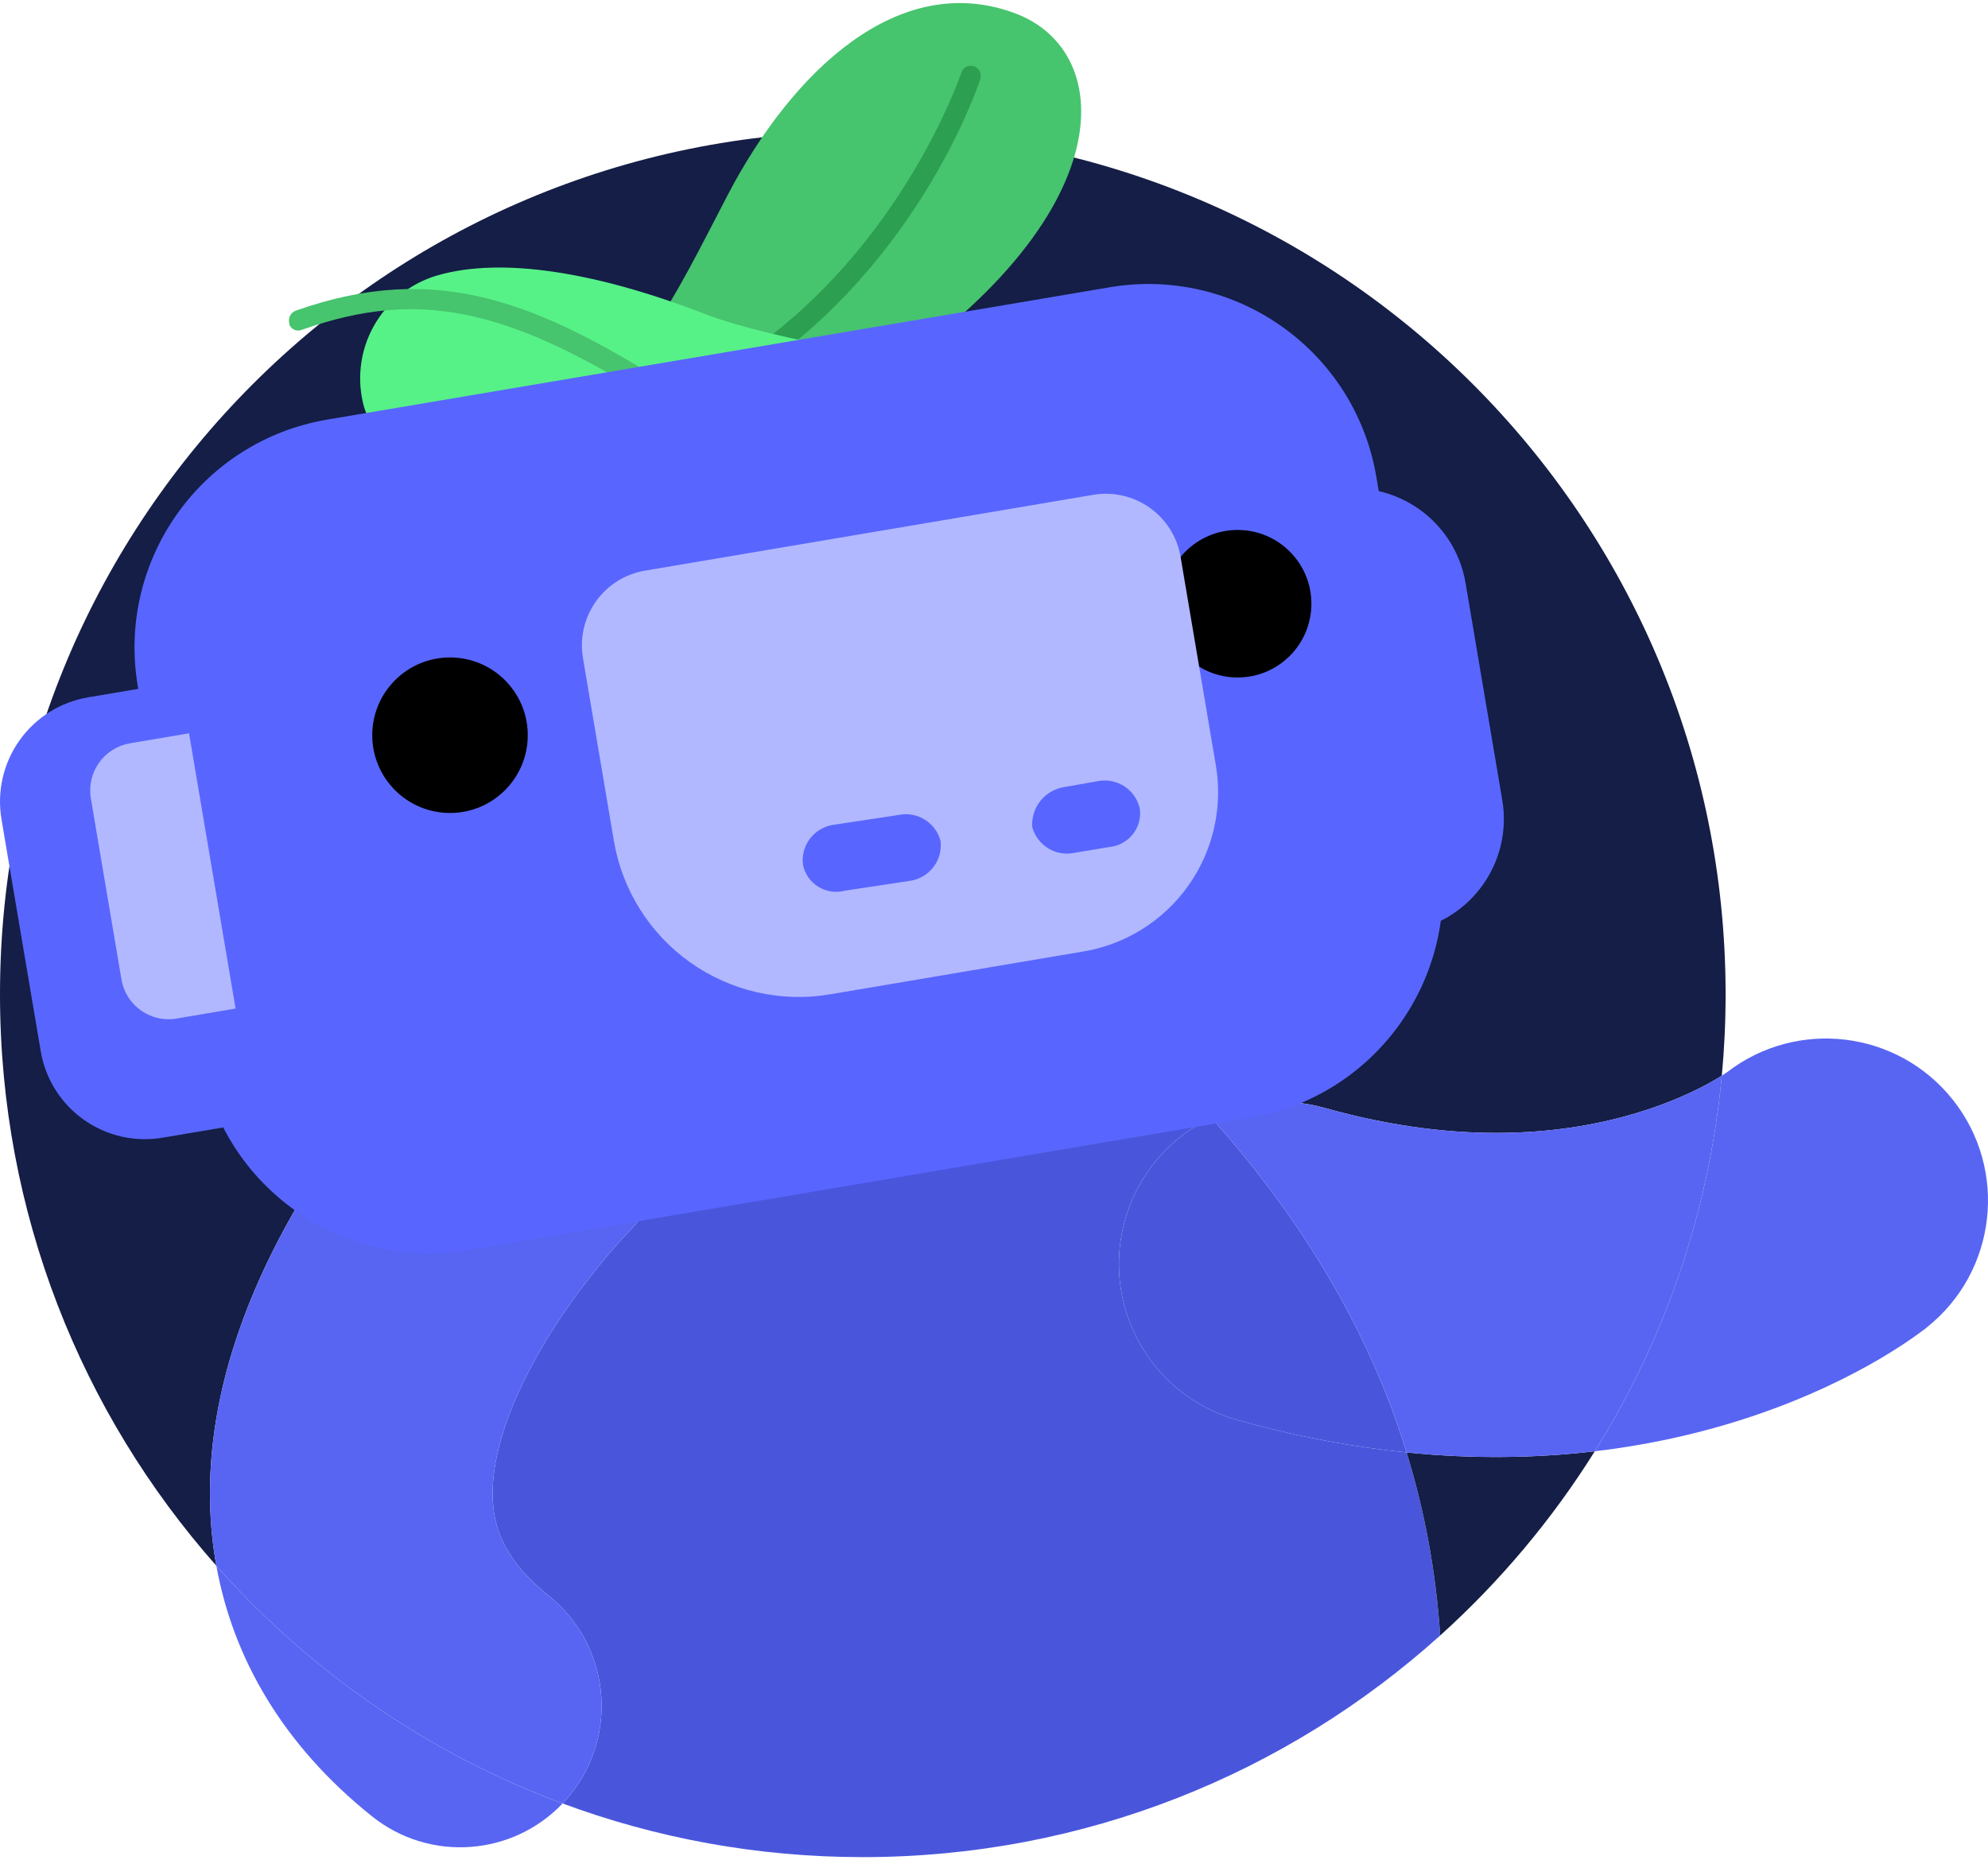 <svg width="124" height="116" viewBox="0 0 124 116" fill="none" xmlns="http://www.w3.org/2000/svg">
<path d="M77.163 88.566C71.79 87.054 68.659 81.473 70.171 76.1C70.993 73.179 73.017 70.921 75.556 69.711C74.48 68.499 73.372 67.331 72.244 66.203L41.772 70.012C41.934 72.447 41.09 74.936 39.239 76.805L39.235 76.809L39.231 76.812C39.224 76.82 39.214 76.83 39.201 76.844C39.182 76.863 39.159 76.888 39.129 76.919C39.026 77.027 38.857 77.209 38.635 77.456C38.189 77.952 37.542 78.702 36.804 79.649C35.293 81.586 33.563 84.14 32.323 86.887C31.058 89.689 30.571 92.099 30.77 93.996C30.933 95.56 31.604 97.433 34.216 99.523C38.018 102.564 38.634 108.111 35.593 111.913C35.433 112.113 35.265 112.305 35.092 112.488C40.923 114.652 47.232 115.835 53.817 115.835C67.666 115.835 80.293 110.604 89.831 102.009C89.56 97.934 88.829 94.138 87.736 90.594C84.418 90.26 80.888 89.614 77.163 88.566Z" fill="#4956DC"/>
<path d="M70.171 76.1C68.659 81.473 71.79 87.054 77.163 88.566C80.888 89.614 84.418 90.26 87.736 90.594C85.208 82.396 80.743 75.549 75.556 69.711C73.017 70.921 70.993 73.179 70.171 76.1Z" fill="#4956DC"/>
<path d="M53.817 8.202C24.095 8.202 0 32.296 0 62.018C0 75.689 5.097 88.169 13.495 97.662C13.386 97.055 13.299 96.444 13.235 95.829C12.594 89.701 14.267 84.034 16.254 79.633C18.266 75.176 20.879 71.4 22.9 68.808C23.927 67.491 24.843 66.426 25.518 65.675C25.857 65.298 26.137 64.997 26.344 64.779C26.448 64.67 26.533 64.581 26.599 64.514L26.681 64.43L26.711 64.4L26.723 64.388L26.728 64.383C26.73 64.38 26.733 64.378 32.977 70.6L26.733 64.378C30.169 60.929 35.751 60.92 39.199 64.356C40.777 65.929 41.635 67.951 41.772 70.012L72.244 66.203C73.372 67.331 74.48 68.499 75.556 69.711C77.689 68.695 80.185 68.418 82.637 69.108C91.338 71.555 97.875 70.683 102.034 69.438C104.154 68.803 105.721 68.051 106.681 67.516C106.982 67.349 107.222 67.204 107.397 67.093C107.554 65.422 107.633 63.73 107.633 62.018C107.633 32.296 83.539 8.202 53.817 8.202Z" fill="#141E46"/>
<path d="M87.736 90.594C88.829 94.138 89.56 97.934 89.831 102.009C93.553 98.655 96.804 94.789 99.474 90.521C95.939 90.937 92.014 91.025 87.736 90.594Z" fill="#141E46"/>
<path d="M38.635 77.456C38.857 77.209 39.026 77.027 39.129 76.919C39.159 76.888 39.182 76.863 39.201 76.844L39.231 76.812L39.235 76.809L39.239 76.805C41.09 74.936 41.934 72.447 41.772 70.012C41.635 67.951 40.777 65.929 39.199 64.356C35.751 60.92 30.169 60.929 26.733 64.378L32.977 70.6C26.733 64.378 26.73 64.38 26.728 64.383L26.723 64.388L26.711 64.4L26.681 64.43L26.599 64.514C26.533 64.581 26.448 64.67 26.344 64.779C26.137 64.997 25.857 65.298 25.518 65.675C24.843 66.426 23.927 67.491 22.9 68.808C20.879 71.4 18.266 75.176 16.254 79.633C14.267 84.034 12.594 89.701 13.235 95.829C13.299 96.444 13.386 97.055 13.495 97.662C17.59 102.291 22.469 106.209 27.925 109.209C30.217 110.469 32.611 111.567 35.092 112.488C35.265 112.305 35.433 112.113 35.593 111.913C38.634 108.111 38.018 102.564 34.216 99.523C31.604 97.433 30.933 95.56 30.77 93.996C30.571 92.099 31.058 89.689 32.323 86.887C33.563 84.14 35.293 81.586 36.804 79.649C37.542 78.702 38.189 77.952 38.635 77.456Z" fill="#5865F2"/>
<path d="M13.495 97.662C14.539 103.439 17.658 108.854 23.203 113.29C26.804 116.171 31.971 115.769 35.092 112.488C32.611 111.567 30.217 110.469 27.925 109.209C22.469 106.209 17.59 102.291 13.495 97.662Z" fill="#5865F2"/>
<path d="M102.034 69.438C97.875 70.683 91.338 71.555 82.637 69.108C80.185 68.418 77.689 68.695 75.556 69.711C80.743 75.549 85.208 82.396 87.736 90.594C92.014 91.025 95.939 90.937 99.474 90.521C103.799 83.607 106.598 75.641 107.397 67.093C107.222 67.204 106.982 67.349 106.681 67.516C105.721 68.051 104.154 68.803 102.034 69.438Z" fill="#5865F2"/>
<path d="M120.18 82.797C124.55 79.325 125.278 72.967 121.807 68.597C118.369 64.269 112.102 63.512 107.736 66.868C107.718 66.881 107.687 66.903 107.642 66.933C107.583 66.973 107.501 67.027 107.397 67.093C106.598 75.641 103.799 83.607 99.474 90.521C102.567 90.157 105.361 89.542 107.83 88.803C111.53 87.695 114.443 86.329 116.508 85.181C117.542 84.606 118.368 84.082 118.98 83.667C119.287 83.46 119.541 83.278 119.74 83.131C120.211 82.784 120.204 82.789 120.169 82.812C120.148 82.826 120.115 82.848 120.18 82.797Z" fill="#5865F2"/>
<path d="M63.204 0.788C56.036 -1.799 49.46 4.399 45.418 12.107C42.077 18.52 39.49 24.233 33.076 27.844L53.287 24.61C70.092 14.047 69.876 3.16 63.204 0.788Z" fill="#47C46E"/>
<path d="M45.513 24.071C45.408 24.073 45.304 24.05 45.21 24.003C45.117 23.956 45.035 23.887 44.974 23.802C44.887 23.671 44.854 23.512 44.883 23.358C44.913 23.203 45.002 23.067 45.13 22.977C45.148 22.962 45.168 22.949 45.19 22.939C55.969 16.364 59.903 4.669 59.957 4.561C59.975 4.485 60.008 4.413 60.053 4.349C60.099 4.286 60.157 4.232 60.224 4.191C60.29 4.15 60.364 4.122 60.442 4.11C60.519 4.098 60.598 4.101 60.674 4.119H60.712C60.794 4.143 60.87 4.183 60.936 4.237C61.003 4.291 61.058 4.357 61.099 4.432C61.139 4.508 61.164 4.59 61.173 4.675C61.181 4.76 61.173 4.846 61.148 4.928C60.987 5.413 57.052 17.162 45.842 24.007L45.513 24.071Z" fill="#2C9F50"/>
<path d="M62.869 22.67C58.773 23.155 47.886 21.107 44.006 19.598C37.053 16.903 31.233 16.041 27.298 17.173C25.6 17.663 24.165 18.805 23.306 20.35C22.448 21.896 22.236 23.718 22.717 25.419C23.849 28.868 27.837 30.431 33.981 30.7C41.365 30.97 62.869 22.67 62.869 22.67Z" fill="#57F287"/>
<path d="M42.388 25.797H42.064C31.986 19.222 26.327 17.928 18.835 20.569C18.692 20.631 18.529 20.634 18.383 20.578C18.237 20.521 18.119 20.41 18.054 20.267V20.192C18.002 20.034 18.013 19.863 18.083 19.713C18.153 19.563 18.277 19.445 18.431 19.383C27.27 16.258 33.576 18.737 42.792 24.719C42.858 24.759 42.916 24.812 42.962 24.875C43.008 24.938 43.041 25.01 43.059 25.085C43.077 25.161 43.08 25.24 43.068 25.317C43.055 25.393 43.027 25.467 42.986 25.533C42.977 25.55 42.966 25.567 42.954 25.581C42.892 25.67 42.805 25.738 42.704 25.776C42.603 25.815 42.493 25.822 42.388 25.797Z" fill="#47C46E"/>
<path d="M83.242 30.557L26.958 40.077C23.098 40.73 20.498 44.389 21.151 48.249L23.441 61.786C24.094 65.646 27.752 68.246 31.613 67.593L87.896 58.074C91.756 57.421 94.356 53.762 93.703 49.902L91.413 36.365C90.76 32.505 87.102 29.904 83.242 30.557Z" fill="#5866FF"/>
<path d="M29.174 77.968L77.977 69.713C85.833 68.384 91.124 60.939 89.796 53.083L85.847 29.736C84.518 21.88 77.072 16.589 69.217 17.918L20.413 26.172C12.557 27.501 7.266 34.947 8.595 42.802L12.544 66.149C13.873 74.005 21.318 79.296 29.174 77.968Z" fill="#5866FF"/>
<path d="M77.195 42.257C79.737 42.257 81.797 40.198 81.797 37.656C81.797 35.115 79.737 33.055 77.195 33.055C74.654 33.055 72.594 35.115 72.594 37.656C72.594 40.198 74.654 42.257 77.195 42.257Z" fill="black"/>
<path d="M67.462 59.366L51.766 62.021C48.709 62.538 45.572 61.819 43.044 60.023C40.517 58.227 38.807 55.501 38.29 52.444L36.361 41.04C36.152 39.804 36.443 38.536 37.169 37.514C37.895 36.493 38.997 35.801 40.233 35.592L68.19 30.864C69.426 30.654 70.694 30.945 71.716 31.671C72.738 32.397 73.429 33.499 73.638 34.735L75.816 47.61C76.056 48.933 76.03 50.289 75.738 51.602C75.446 52.913 74.895 54.154 74.116 55.249C73.338 56.344 72.348 57.273 71.205 57.98C70.062 58.687 68.789 59.158 67.462 59.366Z" fill="#B1B8FF"/>
<path d="M66.996 53.198L69.234 52.825C69.512 52.794 69.782 52.708 70.027 52.572C70.272 52.436 70.487 52.253 70.661 52.033C70.835 51.813 70.963 51.561 71.038 51.291C71.113 51.022 71.134 50.74 71.1 50.462C70.98 49.887 70.638 49.382 70.15 49.057C69.662 48.731 69.065 48.61 68.488 48.72L66.374 49.094C65.792 49.185 65.265 49.491 64.897 49.952C64.529 50.412 64.346 50.993 64.384 51.581C64.531 52.133 64.883 52.607 65.369 52.908C65.854 53.209 66.436 53.312 66.996 53.198Z" fill="#5866FF"/>
<path d="M52.695 55.556L56.799 54.935C57.372 54.842 57.886 54.532 58.234 54.068C58.582 53.604 58.736 53.023 58.665 52.447C58.518 51.896 58.166 51.421 57.68 51.12C57.194 50.82 56.613 50.716 56.053 50.831L51.949 51.452C51.376 51.545 50.862 51.855 50.514 52.319C50.166 52.783 50.012 53.364 50.084 53.94C50.142 54.221 50.257 54.488 50.421 54.724C50.586 54.959 50.797 55.159 51.041 55.31C51.286 55.461 51.559 55.561 51.843 55.604C52.127 55.646 52.417 55.63 52.695 55.556Z" fill="#5866FF"/>
<path d="M23.136 68.765L10.138 70.963C8.414 71.255 6.645 70.85 5.22 69.837C3.795 68.825 2.831 67.287 2.54 65.564L0.092 51.094C-0.199 49.371 0.206 47.602 1.219 46.177C2.231 44.752 3.768 43.788 5.492 43.496L18.49 41.297L23.136 68.765Z" fill="#5866FF"/>
<path d="M14.817 62.886L11.138 63.508C10.744 63.591 10.338 63.594 9.943 63.517C9.547 63.439 9.172 63.282 8.839 63.056C8.506 62.829 8.223 62.538 8.005 62.199C7.788 61.86 7.642 61.48 7.575 61.083L5.667 49.802C5.535 49.022 5.718 48.22 6.177 47.575C6.635 46.93 7.331 46.493 8.112 46.361L11.791 45.739L14.694 62.906L14.817 62.886Z" fill="#B1B8FF"/>
<path d="M28.069 50.708C30.748 50.708 32.919 48.536 32.919 45.857C32.919 43.179 30.748 41.007 28.069 41.007C25.39 41.007 23.219 43.179 23.219 45.857C23.219 48.536 25.39 50.708 28.069 50.708Z" fill="black"/>
</svg>

